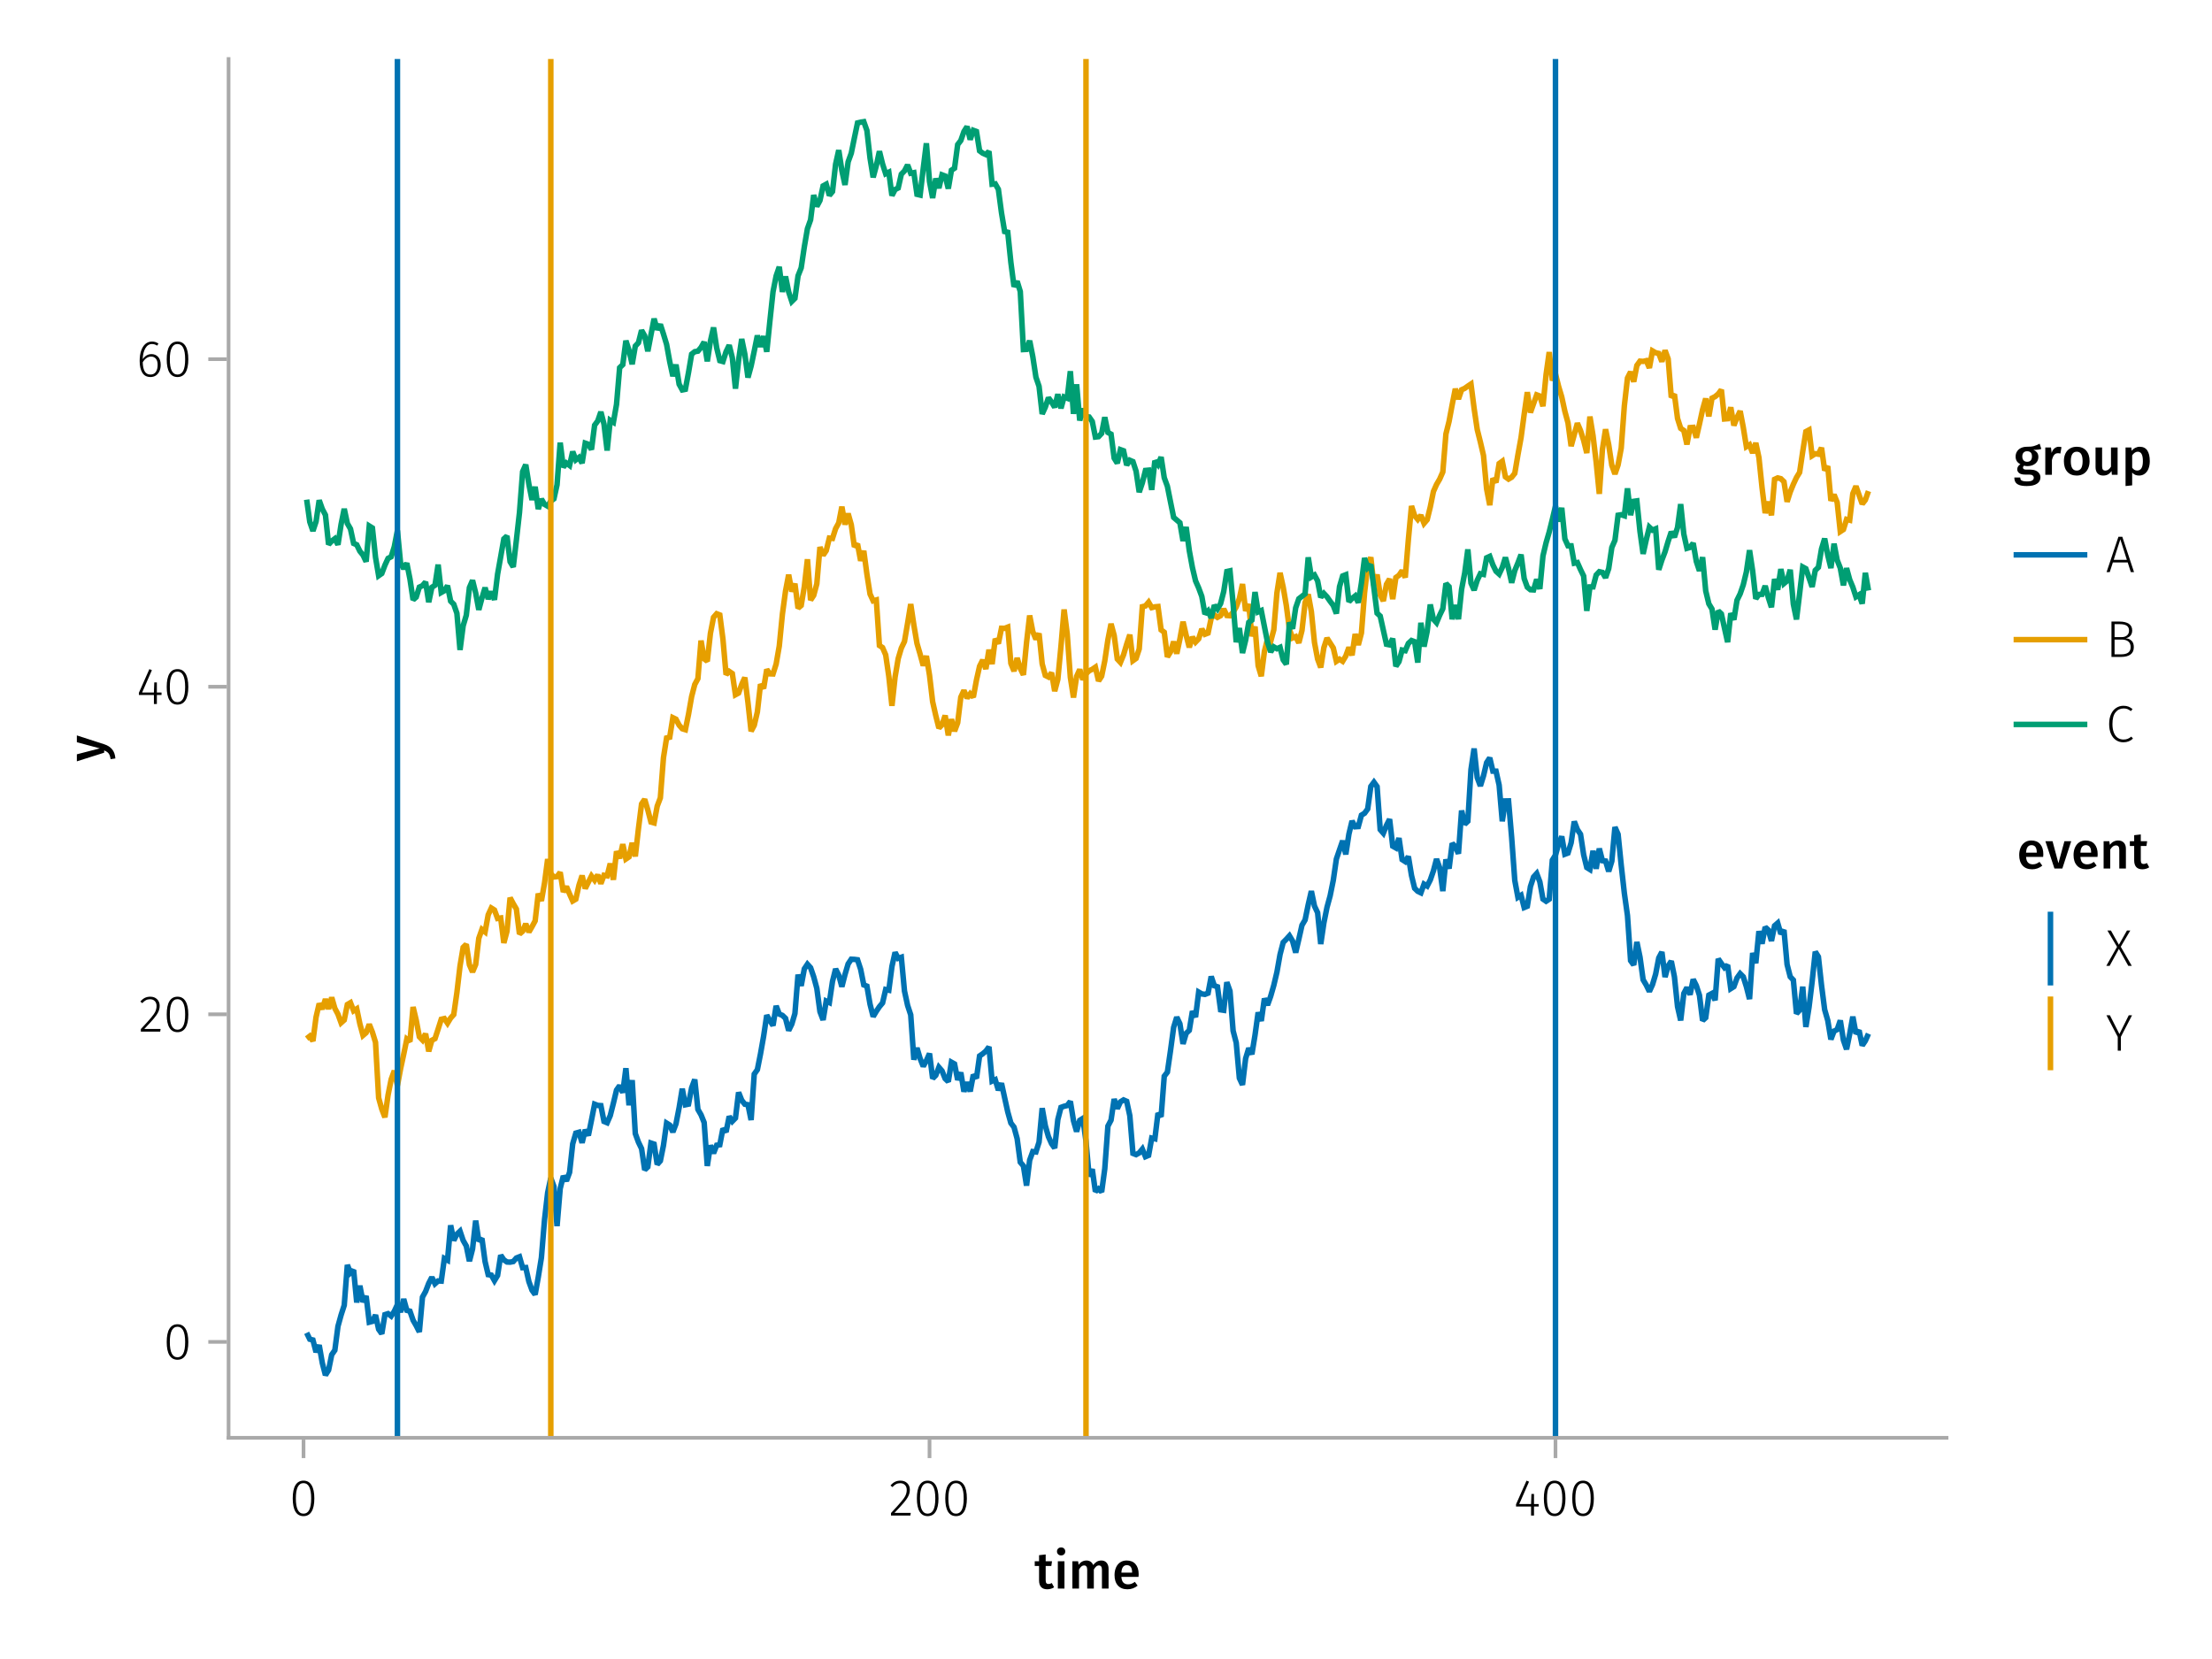 <?xml version="1.0" encoding="UTF-8"?>
<svg xmlns="http://www.w3.org/2000/svg" xmlns:xlink="http://www.w3.org/1999/xlink" width="600" height="450" viewBox="0 0 600 450">
<defs>
<g>
<g id="glyph-0-0-c97c5404">
<path d="M 5.312 -0.344 C 5.051 -0.156 4.758 -0.02 4.438 0.062 C 4.125 0.156 3.797 0.203 3.453 0.203 C 2.723 0.203 2.172 0 1.797 -0.406 C 1.422 -0.812 1.234 -1.414 1.234 -2.219 L 1.234 -6.125 L 0.062 -6.125 L 0.062 -7.406 L 1.234 -7.406 L 1.234 -9.047 L 3.031 -9.25 L 3.031 -7.406 L 4.75 -7.406 L 4.562 -6.125 L 3.031 -6.125 L 3.031 -2.25 C 3.031 -1.883 3.094 -1.625 3.219 -1.469 C 3.344 -1.312 3.539 -1.234 3.812 -1.234 C 4.082 -1.234 4.375 -1.32 4.688 -1.5 Z M 5.312 -0.344 "/>
</g>
<g id="glyph-0-1-c97c5404">
<path d="M 2.875 -7.406 L 2.875 0 L 1.078 0 L 1.078 -7.406 Z M 1.969 -11.156 C 2.301 -11.156 2.57 -11.051 2.781 -10.844 C 2.988 -10.633 3.094 -10.375 3.094 -10.062 C 3.094 -9.758 2.988 -9.504 2.781 -9.297 C 2.57 -9.086 2.301 -8.984 1.969 -8.984 C 1.633 -8.984 1.363 -9.086 1.156 -9.297 C 0.945 -9.504 0.844 -9.758 0.844 -10.062 C 0.844 -10.375 0.945 -10.633 1.156 -10.844 C 1.363 -11.051 1.633 -11.156 1.969 -11.156 Z M 1.969 -11.156 "/>
</g>
<g id="glyph-1-0-c97c5404">
<path d="M 8.938 -7.609 C 9.531 -7.609 10.004 -7.406 10.359 -7 C 10.711 -6.594 10.891 -6.047 10.891 -5.359 L 10.891 0 L 9.094 0 L 9.094 -5.078 C 9.094 -5.867 8.82 -6.266 8.281 -6.266 C 8 -6.266 7.75 -6.172 7.531 -5.984 C 7.32 -5.805 7.109 -5.531 6.891 -5.156 L 6.891 0 L 5.094 0 L 5.094 -5.078 C 5.094 -5.867 4.82 -6.266 4.281 -6.266 C 3.988 -6.266 3.734 -6.172 3.516 -5.984 C 3.305 -5.805 3.094 -5.531 2.875 -5.156 L 2.875 0 L 1.078 0 L 1.078 -7.406 L 2.625 -7.406 L 2.766 -6.438 C 3.328 -7.219 4.039 -7.609 4.906 -7.609 C 5.344 -7.609 5.719 -7.5 6.031 -7.281 C 6.344 -7.062 6.566 -6.758 6.703 -6.375 C 7.004 -6.77 7.332 -7.07 7.688 -7.281 C 8.051 -7.5 8.469 -7.609 8.938 -7.609 Z M 8.938 -7.609 "/>
</g>
<g id="glyph-2-0-c97c5404">
<path d="M 7.156 -3.875 C 7.156 -3.781 7.141 -3.539 7.109 -3.156 L 2.469 -3.156 C 2.52 -2.438 2.703 -1.922 3.016 -1.609 C 3.336 -1.297 3.758 -1.141 4.281 -1.141 C 4.613 -1.141 4.922 -1.191 5.203 -1.297 C 5.492 -1.41 5.801 -1.582 6.125 -1.812 L 6.875 -0.781 C 6.051 -0.125 5.133 0.203 4.125 0.203 C 3 0.203 2.129 -0.141 1.516 -0.828 C 0.91 -1.516 0.609 -2.457 0.609 -3.656 C 0.609 -4.406 0.738 -5.082 1 -5.688 C 1.258 -6.289 1.633 -6.758 2.125 -7.094 C 2.625 -7.438 3.211 -7.609 3.891 -7.609 C 4.93 -7.609 5.734 -7.281 6.297 -6.625 C 6.867 -5.969 7.156 -5.051 7.156 -3.875 Z M 5.375 -4.391 C 5.375 -5.691 4.895 -6.344 3.938 -6.344 C 3.5 -6.344 3.156 -6.18 2.906 -5.859 C 2.656 -5.535 2.508 -5.02 2.469 -4.312 L 5.375 -4.312 Z M 5.375 -4.391 "/>
</g>
<g id="glyph-3-0-c97c5404">
<path d="M 3.844 -9.469 C 4.812 -9.469 5.539 -9.055 6.031 -8.234 C 6.531 -7.422 6.781 -6.223 6.781 -4.641 C 6.781 -3.078 6.531 -1.883 6.031 -1.062 C 5.531 -0.25 4.801 0.156 3.844 0.156 C 2.883 0.156 2.156 -0.25 1.656 -1.062 C 1.164 -1.883 0.922 -3.082 0.922 -4.656 C 0.922 -6.238 1.164 -7.438 1.656 -8.25 C 2.156 -9.062 2.883 -9.469 3.844 -9.469 Z M 3.844 -8.797 C 2.457 -8.797 1.766 -7.414 1.766 -4.656 C 1.766 -1.895 2.457 -0.516 3.844 -0.516 C 4.531 -0.516 5.047 -0.848 5.391 -1.516 C 5.742 -2.191 5.922 -3.234 5.922 -4.641 C 5.922 -6.055 5.742 -7.102 5.391 -7.781 C 5.047 -8.457 4.531 -8.797 3.844 -8.797 Z M 3.844 -8.797 "/>
</g>
<g id="glyph-3-1-c97c5404">
<path d="M 6.766 -3.125 L 6.766 -2.453 L 5.5 -2.453 L 5.5 0 L 4.703 0 L 4.703 -2.453 L 0.625 -2.453 L 0.625 -3.047 L 3.469 -9.469 L 4.156 -9.188 L 1.5 -3.125 L 4.703 -3.125 L 4.797 -5.859 L 5.5 -5.859 L 5.5 -3.125 Z M 6.766 -3.125 "/>
</g>
<g id="glyph-3-2-c97c5404">
<path d="M 7.125 -9.594 L 4.094 -3.75 L 4.094 0 L 3.25 0 L 3.25 -3.734 L 0.188 -9.594 L 1.125 -9.594 L 3.703 -4.5 L 6.234 -9.594 Z M 7.125 -9.594 "/>
</g>
<g id="glyph-4-0-c97c5404">
<path d="M 3.156 -9.469 C 3.938 -9.469 4.555 -9.238 5.016 -8.781 C 5.484 -8.32 5.719 -7.734 5.719 -7.016 C 5.719 -6.41 5.586 -5.844 5.328 -5.312 C 5.078 -4.781 4.68 -4.195 4.141 -3.562 C 3.609 -2.926 2.742 -1.977 1.547 -0.719 L 5.969 -0.719 L 5.859 0 L 0.609 0 L 0.609 -0.688 C 1.879 -2.051 2.789 -3.062 3.344 -3.719 C 3.906 -4.375 4.301 -4.941 4.531 -5.422 C 4.758 -5.898 4.875 -6.414 4.875 -6.969 C 4.875 -7.52 4.711 -7.957 4.391 -8.281 C 4.066 -8.613 3.641 -8.781 3.109 -8.781 C 2.68 -8.781 2.301 -8.691 1.969 -8.516 C 1.633 -8.336 1.316 -8.07 1.016 -7.719 L 0.469 -8.141 C 0.832 -8.586 1.234 -8.922 1.672 -9.141 C 2.109 -9.359 2.602 -9.469 3.156 -9.469 Z M 3.156 -9.469 "/>
</g>
<g id="glyph-4-1-c97c5404">
<path d="M 3.844 -9.469 C 4.812 -9.469 5.539 -9.055 6.031 -8.234 C 6.531 -7.422 6.781 -6.223 6.781 -4.641 C 6.781 -3.078 6.531 -1.883 6.031 -1.062 C 5.531 -0.25 4.801 0.156 3.844 0.156 C 2.883 0.156 2.156 -0.25 1.656 -1.062 C 1.164 -1.883 0.922 -3.082 0.922 -4.656 C 0.922 -6.238 1.164 -7.438 1.656 -8.25 C 2.156 -9.062 2.883 -9.469 3.844 -9.469 Z M 3.844 -8.797 C 2.457 -8.797 1.766 -7.414 1.766 -4.656 C 1.766 -1.895 2.457 -0.516 3.844 -0.516 C 4.531 -0.516 5.047 -0.848 5.391 -1.516 C 5.742 -2.191 5.922 -3.234 5.922 -4.641 C 5.922 -6.055 5.742 -7.102 5.391 -7.781 C 5.047 -8.457 4.531 -8.797 3.844 -8.797 Z M 3.844 -8.797 "/>
</g>
<g id="glyph-5-0-c97c5404">
<path d="M 0.031 -4.656 C 0.945 -4.363 1.656 -3.91 2.156 -3.297 C 2.664 -2.691 2.961 -1.863 3.047 -0.812 L 1.75 -0.625 C 1.676 -1.113 1.57 -1.504 1.438 -1.797 C 1.301 -2.086 1.117 -2.32 0.891 -2.5 C 0.672 -2.676 0.375 -2.844 0 -3 L 0 -2.375 L -7.406 -0.031 L -7.406 -1.938 L -1.188 -3.547 L -7.406 -5.219 L -7.406 -7.062 Z M 0.031 -4.656 "/>
</g>
<g id="glyph-6-0-c97c5404">
<path d="M 3.844 -9.469 C 4.812 -9.469 5.539 -9.055 6.031 -8.234 C 6.531 -7.422 6.781 -6.223 6.781 -4.641 C 6.781 -3.078 6.531 -1.883 6.031 -1.062 C 5.531 -0.25 4.801 0.156 3.844 0.156 C 2.883 0.156 2.156 -0.25 1.656 -1.062 C 1.164 -1.883 0.922 -3.082 0.922 -4.656 C 0.922 -6.238 1.164 -7.438 1.656 -8.25 C 2.156 -9.062 2.883 -9.469 3.844 -9.469 Z M 3.844 -8.797 C 2.457 -8.797 1.766 -7.414 1.766 -4.656 C 1.766 -1.895 2.457 -0.516 3.844 -0.516 C 4.531 -0.516 5.047 -0.848 5.391 -1.516 C 5.742 -2.191 5.922 -3.234 5.922 -4.641 C 5.922 -6.055 5.742 -7.102 5.391 -7.781 C 5.047 -8.457 4.531 -8.797 3.844 -8.797 Z M 3.844 -8.797 "/>
</g>
<g id="glyph-7-0-c97c5404">
<path d="M 3.156 -9.469 C 3.938 -9.469 4.555 -9.238 5.016 -8.781 C 5.484 -8.32 5.719 -7.734 5.719 -7.016 C 5.719 -6.41 5.586 -5.844 5.328 -5.312 C 5.078 -4.781 4.68 -4.195 4.141 -3.562 C 3.609 -2.926 2.742 -1.977 1.547 -0.719 L 5.969 -0.719 L 5.859 0 L 0.609 0 L 0.609 -0.688 C 1.879 -2.051 2.789 -3.062 3.344 -3.719 C 3.906 -4.375 4.301 -4.941 4.531 -5.422 C 4.758 -5.898 4.875 -6.414 4.875 -6.969 C 4.875 -7.52 4.711 -7.957 4.391 -8.281 C 4.066 -8.613 3.641 -8.781 3.109 -8.781 C 2.68 -8.781 2.301 -8.691 1.969 -8.516 C 1.633 -8.336 1.316 -8.07 1.016 -7.719 L 0.469 -8.141 C 0.832 -8.586 1.234 -8.922 1.672 -9.141 C 2.109 -9.359 2.602 -9.469 3.156 -9.469 Z M 3.156 -9.469 "/>
</g>
<g id="glyph-8-0-c97c5404">
<path d="M 6.766 -3.125 L 6.766 -2.453 L 5.5 -2.453 L 5.5 0 L 4.703 0 L 4.703 -2.453 L 0.625 -2.453 L 0.625 -3.047 L 3.469 -9.469 L 4.156 -9.188 L 1.5 -3.125 L 4.703 -3.125 L 4.797 -5.859 L 5.5 -5.859 L 5.5 -3.125 Z M 6.766 -3.125 "/>
</g>
<g id="glyph-9-0-c97c5404">
<path d="M 4.141 -6.062 C 4.859 -6.062 5.453 -5.812 5.922 -5.312 C 6.391 -4.812 6.625 -4.086 6.625 -3.141 C 6.625 -2.473 6.504 -1.891 6.266 -1.391 C 6.023 -0.891 5.695 -0.504 5.281 -0.234 C 4.863 0.023 4.395 0.156 3.875 0.156 C 2.852 0.156 2.102 -0.238 1.625 -1.031 C 1.156 -1.82 0.922 -2.879 0.922 -4.203 C 0.922 -5.273 1.055 -6.207 1.328 -7 C 1.598 -7.789 1.984 -8.398 2.484 -8.828 C 2.992 -9.254 3.594 -9.469 4.281 -9.469 C 4.906 -9.469 5.484 -9.285 6.016 -8.922 L 5.672 -8.359 C 5.223 -8.648 4.754 -8.797 4.266 -8.797 C 3.516 -8.797 2.914 -8.414 2.469 -7.656 C 2.02 -6.906 1.781 -5.914 1.75 -4.688 C 2.375 -5.602 3.172 -6.062 4.141 -6.062 Z M 3.875 -0.516 C 4.488 -0.516 4.961 -0.75 5.297 -1.219 C 5.629 -1.695 5.797 -2.328 5.797 -3.109 C 5.797 -3.879 5.633 -4.453 5.312 -4.828 C 4.988 -5.203 4.562 -5.391 4.031 -5.391 C 3.562 -5.391 3.133 -5.25 2.75 -4.969 C 2.363 -4.695 2.031 -4.32 1.75 -3.844 C 1.781 -2.758 1.961 -1.93 2.297 -1.359 C 2.629 -0.797 3.156 -0.516 3.875 -0.516 Z M 3.875 -0.516 "/>
</g>
<g id="glyph-9-1-c97c5404">
<path d="M 3.844 -9.469 C 4.812 -9.469 5.539 -9.055 6.031 -8.234 C 6.531 -7.422 6.781 -6.223 6.781 -4.641 C 6.781 -3.078 6.531 -1.883 6.031 -1.062 C 5.531 -0.25 4.801 0.156 3.844 0.156 C 2.883 0.156 2.156 -0.25 1.656 -1.062 C 1.164 -1.883 0.922 -3.082 0.922 -4.656 C 0.922 -6.238 1.164 -7.438 1.656 -8.25 C 2.156 -9.062 2.883 -9.469 3.844 -9.469 Z M 3.844 -8.797 C 2.457 -8.797 1.766 -7.414 1.766 -4.656 C 1.766 -1.895 2.457 -0.516 3.844 -0.516 C 4.531 -0.516 5.047 -0.848 5.391 -1.516 C 5.742 -2.191 5.922 -3.234 5.922 -4.641 C 5.922 -6.055 5.742 -7.102 5.391 -7.781 C 5.047 -8.457 4.531 -8.797 3.844 -8.797 Z M 3.844 -8.797 "/>
</g>
<g id="glyph-10-0-c97c5404">
<path d="M 7.516 -7.016 C 7.035 -6.848 6.32 -6.766 5.375 -6.766 C 5.832 -6.555 6.172 -6.301 6.391 -6 C 6.609 -5.695 6.719 -5.316 6.719 -4.859 C 6.719 -4.367 6.598 -3.938 6.359 -3.562 C 6.117 -3.195 5.77 -2.906 5.312 -2.688 C 4.863 -2.469 4.336 -2.359 3.734 -2.359 C 3.398 -2.359 3.109 -2.398 2.859 -2.484 C 2.648 -2.336 2.547 -2.156 2.547 -1.938 C 2.547 -1.582 2.844 -1.406 3.438 -1.406 L 4.578 -1.406 C 5.117 -1.406 5.594 -1.316 6 -1.141 C 6.406 -0.961 6.719 -0.711 6.938 -0.391 C 7.164 -0.078 7.281 0.281 7.281 0.688 C 7.281 1.438 6.961 2.016 6.328 2.422 C 5.691 2.836 4.773 3.047 3.578 3.047 C 2.723 3.047 2.051 2.957 1.562 2.781 C 1.07 2.602 0.723 2.348 0.516 2.016 C 0.305 1.68 0.203 1.254 0.203 0.734 L 1.812 0.734 C 1.812 0.992 1.859 1.195 1.953 1.344 C 2.055 1.488 2.238 1.598 2.5 1.672 C 2.758 1.754 3.129 1.797 3.609 1.797 C 4.297 1.797 4.773 1.707 5.047 1.531 C 5.328 1.363 5.469 1.125 5.469 0.812 C 5.469 0.531 5.359 0.312 5.141 0.156 C 4.93 0.008 4.625 -0.062 4.219 -0.062 L 3.094 -0.062 C 2.395 -0.062 1.867 -0.195 1.516 -0.469 C 1.16 -0.738 0.984 -1.082 0.984 -1.5 C 0.984 -1.758 1.055 -2.008 1.203 -2.25 C 1.359 -2.5 1.57 -2.707 1.844 -2.875 C 1.395 -3.102 1.066 -3.383 0.859 -3.719 C 0.648 -4.062 0.547 -4.473 0.547 -4.953 C 0.547 -5.484 0.676 -5.945 0.938 -6.344 C 1.195 -6.75 1.555 -7.062 2.016 -7.281 C 2.484 -7.5 3.016 -7.609 3.609 -7.609 C 4.391 -7.598 5.02 -7.66 5.5 -7.797 C 5.988 -7.93 6.508 -8.145 7.062 -8.438 Z M 3.641 -6.391 C 3.234 -6.391 2.914 -6.258 2.688 -6 C 2.469 -5.75 2.359 -5.41 2.359 -4.984 C 2.359 -4.535 2.473 -4.18 2.703 -3.922 C 2.93 -3.66 3.254 -3.531 3.672 -3.531 C 4.098 -3.531 4.422 -3.656 4.641 -3.906 C 4.867 -4.164 4.984 -4.531 4.984 -5 C 4.984 -5.926 4.535 -6.391 3.641 -6.391 Z M 3.641 -6.391 "/>
</g>
<g id="glyph-10-1-c97c5404">
<path d="M 7 0 L 5.453 0 L 5.344 -1.031 C 5.07 -0.613 4.754 -0.301 4.391 -0.094 C 4.023 0.102 3.586 0.203 3.078 0.203 C 2.422 0.203 1.91 0 1.547 -0.406 C 1.191 -0.812 1.016 -1.375 1.016 -2.094 L 1.016 -7.406 L 2.797 -7.406 L 2.797 -2.312 C 2.797 -1.895 2.867 -1.594 3.016 -1.406 C 3.16 -1.227 3.391 -1.141 3.703 -1.141 C 4.273 -1.141 4.773 -1.492 5.203 -2.203 L 5.203 -7.406 L 7 -7.406 Z M 7 0 "/>
</g>
<g id="glyph-11-0-c97c5404">
<path d="M 4.734 -7.609 C 5.004 -7.609 5.25 -7.57 5.469 -7.5 L 5.172 -5.766 C 4.941 -5.828 4.723 -5.859 4.516 -5.859 C 4.066 -5.859 3.719 -5.695 3.469 -5.375 C 3.219 -5.062 3.02 -4.586 2.875 -3.953 L 2.875 0 L 1.078 0 L 1.078 -7.406 L 2.625 -7.406 L 2.797 -5.953 C 2.973 -6.484 3.227 -6.891 3.562 -7.172 C 3.906 -7.461 4.297 -7.609 4.734 -7.609 Z M 4.734 -7.609 "/>
</g>
<g id="glyph-11-1-c97c5404">
<path d="M 4.906 -7.609 C 5.844 -7.609 6.535 -7.27 6.984 -6.594 C 7.43 -5.914 7.656 -4.957 7.656 -3.719 C 7.656 -2.957 7.539 -2.281 7.312 -1.688 C 7.082 -1.094 6.742 -0.629 6.297 -0.297 C 5.859 0.035 5.336 0.203 4.734 0.203 C 3.953 0.203 3.332 -0.066 2.875 -0.609 L 2.875 2.859 L 1.078 3.047 L 1.078 -7.406 L 2.641 -7.406 L 2.75 -6.5 C 3.031 -6.875 3.359 -7.148 3.734 -7.328 C 4.109 -7.516 4.5 -7.609 4.906 -7.609 Z M 4.234 -1.156 C 5.266 -1.156 5.781 -2.004 5.781 -3.703 C 5.781 -4.609 5.66 -5.258 5.422 -5.656 C 5.191 -6.062 4.844 -6.266 4.375 -6.266 C 4.082 -6.266 3.805 -6.172 3.547 -5.984 C 3.285 -5.805 3.062 -5.566 2.875 -5.266 L 2.875 -1.938 C 3.219 -1.414 3.672 -1.156 4.234 -1.156 Z M 4.234 -1.156 "/>
</g>
<g id="glyph-12-0-c97c5404">
<path d="M 4.109 -7.609 C 5.191 -7.609 6.039 -7.258 6.656 -6.562 C 7.27 -5.875 7.578 -4.922 7.578 -3.703 C 7.578 -2.93 7.438 -2.25 7.156 -1.656 C 6.875 -1.062 6.473 -0.602 5.953 -0.281 C 5.43 0.039 4.812 0.203 4.094 0.203 C 3 0.203 2.145 -0.141 1.531 -0.828 C 0.914 -1.523 0.609 -2.484 0.609 -3.703 C 0.609 -4.484 0.742 -5.164 1.016 -5.75 C 1.297 -6.344 1.703 -6.801 2.234 -7.125 C 2.766 -7.445 3.391 -7.609 4.109 -7.609 Z M 4.109 -6.266 C 3.023 -6.266 2.484 -5.41 2.484 -3.703 C 2.484 -2.828 2.617 -2.18 2.891 -1.766 C 3.16 -1.348 3.562 -1.141 4.094 -1.141 C 4.625 -1.141 5.02 -1.348 5.281 -1.766 C 5.551 -2.191 5.688 -2.836 5.688 -3.703 C 5.688 -4.578 5.551 -5.223 5.281 -5.641 C 5.02 -6.055 4.629 -6.266 4.109 -6.266 Z M 4.109 -6.266 "/>
</g>
<g id="glyph-13-0-c97c5404">
<path d="M 6.797 0 L 5.953 -2.625 L 1.922 -2.625 L 1.078 0 L 0.219 0 L 3.438 -9.594 L 4.484 -9.594 L 7.672 0 Z M 2.156 -3.328 L 5.719 -3.328 L 3.953 -8.906 Z M 2.156 -3.328 "/>
</g>
<g id="glyph-13-1-c97c5404">
<path d="M 5.406 -5.078 C 6.062 -5.004 6.594 -4.773 7 -4.391 C 7.406 -4.004 7.609 -3.426 7.609 -2.656 C 7.609 -1.758 7.305 -1.094 6.703 -0.656 C 6.098 -0.219 5.254 0 4.172 0 L 1.547 0 L 1.547 -9.594 L 3.703 -9.594 C 4.805 -9.594 5.66 -9.391 6.266 -8.984 C 6.867 -8.586 7.172 -7.992 7.172 -7.203 C 7.172 -6.609 7.008 -6.129 6.688 -5.766 C 6.363 -5.398 5.938 -5.172 5.406 -5.078 Z M 2.391 -8.891 L 2.391 -5.375 L 4.328 -5.375 C 4.922 -5.375 5.398 -5.531 5.766 -5.844 C 6.129 -6.156 6.312 -6.586 6.312 -7.141 C 6.312 -7.766 6.098 -8.211 5.672 -8.484 C 5.254 -8.754 4.625 -8.891 3.781 -8.891 Z M 4.172 -0.703 C 5.891 -0.703 6.75 -1.352 6.75 -2.656 C 6.75 -3.352 6.535 -3.867 6.109 -4.203 C 5.68 -4.535 5.117 -4.703 4.422 -4.703 L 2.391 -4.703 L 2.391 -0.703 Z M 4.172 -0.703 "/>
</g>
<g id="glyph-13-2-c97c5404">
<path d="M 4.797 -9.75 C 5.328 -9.75 5.773 -9.676 6.141 -9.531 C 6.516 -9.383 6.891 -9.16 7.266 -8.859 L 6.812 -8.297 C 6.488 -8.555 6.176 -8.742 5.875 -8.859 C 5.582 -8.973 5.242 -9.031 4.859 -9.031 C 3.953 -9.031 3.219 -8.68 2.656 -7.984 C 2.094 -7.297 1.812 -6.234 1.812 -4.797 C 1.812 -3.867 1.941 -3.086 2.203 -2.453 C 2.461 -1.816 2.816 -1.348 3.266 -1.047 C 3.723 -0.742 4.238 -0.594 4.812 -0.594 C 5.27 -0.594 5.656 -0.66 5.969 -0.797 C 6.289 -0.93 6.613 -1.129 6.938 -1.391 L 7.375 -0.844 C 6.676 -0.176 5.812 0.156 4.781 0.156 C 4.039 0.156 3.379 -0.035 2.797 -0.422 C 2.211 -0.805 1.754 -1.367 1.422 -2.109 C 1.086 -2.848 0.922 -3.742 0.922 -4.797 C 0.922 -5.859 1.094 -6.758 1.438 -7.5 C 1.781 -8.238 2.242 -8.797 2.828 -9.172 C 3.41 -9.555 4.066 -9.75 4.797 -9.75 Z M 4.797 -9.75 "/>
</g>
<g id="glyph-13-3-c97c5404">
<path d="M 4.062 -5.188 L 7.062 0 L 6.109 0 L 3.562 -4.609 L 1.047 0 L 0.141 0 L 3.062 -5.156 L 0.438 -9.594 L 1.391 -9.594 L 3.562 -5.719 L 5.75 -9.594 L 6.656 -9.594 Z M 4.062 -5.188 "/>
</g>
<g id="glyph-14-0-c97c5404">
<path d="M 7.156 -3.875 C 7.156 -3.781 7.141 -3.539 7.109 -3.156 L 2.469 -3.156 C 2.52 -2.438 2.703 -1.922 3.016 -1.609 C 3.336 -1.297 3.758 -1.141 4.281 -1.141 C 4.613 -1.141 4.922 -1.191 5.203 -1.297 C 5.492 -1.41 5.801 -1.582 6.125 -1.812 L 6.875 -0.781 C 6.051 -0.125 5.133 0.203 4.125 0.203 C 3 0.203 2.129 -0.141 1.516 -0.828 C 0.91 -1.516 0.609 -2.457 0.609 -3.656 C 0.609 -4.406 0.738 -5.082 1 -5.688 C 1.258 -6.289 1.633 -6.758 2.125 -7.094 C 2.625 -7.438 3.211 -7.609 3.891 -7.609 C 4.93 -7.609 5.734 -7.281 6.297 -6.625 C 6.867 -5.969 7.156 -5.051 7.156 -3.875 Z M 5.375 -4.391 C 5.375 -5.691 4.895 -6.344 3.938 -6.344 C 3.5 -6.344 3.156 -6.18 2.906 -5.859 C 2.656 -5.535 2.508 -5.02 2.469 -4.312 L 5.375 -4.312 Z M 5.375 -4.391 "/>
</g>
<g id="glyph-14-1-c97c5404">
<path d="M 7.031 -7.406 L 4.625 0 L 2.484 0 L 0.031 -7.406 L 1.969 -7.406 L 3.562 -1.438 L 5.188 -7.406 Z M 7.031 -7.406 "/>
</g>
<g id="glyph-14-2-c97c5404">
<path d="M 5.312 -0.344 C 5.051 -0.156 4.758 -0.02 4.438 0.062 C 4.125 0.156 3.797 0.203 3.453 0.203 C 2.723 0.203 2.172 0 1.797 -0.406 C 1.422 -0.812 1.234 -1.414 1.234 -2.219 L 1.234 -6.125 L 0.062 -6.125 L 0.062 -7.406 L 1.234 -7.406 L 1.234 -9.047 L 3.031 -9.25 L 3.031 -7.406 L 4.75 -7.406 L 4.562 -6.125 L 3.031 -6.125 L 3.031 -2.25 C 3.031 -1.883 3.094 -1.625 3.219 -1.469 C 3.344 -1.312 3.539 -1.234 3.812 -1.234 C 4.082 -1.234 4.375 -1.32 4.688 -1.5 Z M 5.312 -0.344 "/>
</g>
<g id="glyph-15-0-c97c5404">
<path d="M 5.031 -7.609 C 5.688 -7.609 6.195 -7.41 6.562 -7.016 C 6.938 -6.617 7.125 -6.066 7.125 -5.359 L 7.125 0 L 5.328 0 L 5.328 -5.078 C 5.328 -5.516 5.25 -5.82 5.094 -6 C 4.945 -6.176 4.723 -6.266 4.422 -6.266 C 4.117 -6.266 3.844 -6.172 3.594 -5.984 C 3.344 -5.797 3.102 -5.52 2.875 -5.156 L 2.875 0 L 1.078 0 L 1.078 -7.406 L 2.625 -7.406 L 2.766 -6.438 C 3.379 -7.219 4.133 -7.609 5.031 -7.609 Z M 5.031 -7.609 "/>
</g>
</g>
<clipPath id="clip-0-c97c5404">
<path clip-rule="nonzero" d="M 107 16 L 109 16 L 109 390 L 107 390 Z M 107 16 "/>
</clipPath>
<clipPath id="clip-1-c97c5404">
<path clip-rule="nonzero" d="M 421 16 L 423 16 L 423 390 L 421 390 Z M 421 16 "/>
</clipPath>
<clipPath id="clip-2-c97c5404">
<path clip-rule="nonzero" d="M 148 16 L 151 16 L 151 390 L 148 390 Z M 148 16 "/>
</clipPath>
<clipPath id="clip-3-c97c5404">
<path clip-rule="nonzero" d="M 293 16 L 296 16 L 296 390 L 293 390 Z M 293 16 "/>
</clipPath>
</defs>
<rect x="-60" y="-45" width="720" height="540" fill="rgb(100%, 100%, 100%)" fill-opacity="1"/>
<path fill-rule="nonzero" fill="rgb(100%, 100%, 100%)" fill-opacity="1" d="M 62 390 L 528 390 L 528 16 L 62 16 Z M 62 390 "/>
<g fill="rgb(0%, 0%, 0%)" fill-opacity="1">
<use xlink:href="#glyph-0-0-c97c5404" x="280.608" y="430.89"/>
</g>
<g fill="rgb(0%, 0%, 0%)" fill-opacity="1">
<use xlink:href="#glyph-0-1-c97c5404" x="285.858" y="430.89"/>
</g>
<g fill="rgb(0%, 0%, 0%)" fill-opacity="1">
<use xlink:href="#glyph-1-0-c97c5404" x="289.806" y="430.89"/>
</g>
<g fill="rgb(0%, 0%, 0%)" fill-opacity="1">
<use xlink:href="#glyph-2-0-c97c5404" x="301.706" y="430.89"/>
</g>
<g fill="rgb(0%, 0%, 0%)" fill-opacity="1">
<use xlink:href="#glyph-3-0-c97c5404" x="78.483" y="411.09"/>
</g>
<g fill="rgb(0%, 0%, 0%)" fill-opacity="1">
<use xlink:href="#glyph-4-0-c97c5404" x="241.074" y="411.09"/>
</g>
<g fill="rgb(0%, 0%, 0%)" fill-opacity="1">
<use xlink:href="#glyph-4-1-c97c5404" x="247.78" y="411.09"/>
</g>
<g fill="rgb(0%, 0%, 0%)" fill-opacity="1">
<use xlink:href="#glyph-3-0-c97c5404" x="255.48" y="411.09"/>
</g>
<g fill="rgb(0%, 0%, 0%)" fill-opacity="1">
<use xlink:href="#glyph-3-1-c97c5404" x="410.595" y="411.09"/>
</g>
<g fill="rgb(0%, 0%, 0%)" fill-opacity="1">
<use xlink:href="#glyph-3-0-c97c5404" x="417.847" y="411.09"/>
</g>
<g fill="rgb(0%, 0%, 0%)" fill-opacity="1">
<use xlink:href="#glyph-3-0-c97c5404" x="425.547" y="411.09"/>
</g>
<g fill="rgb(0%, 0%, 0%)" fill-opacity="1">
<use xlink:href="#glyph-5-0-c97c5404" x="28.254" y="206.542"/>
</g>
<g fill="rgb(0%, 0%, 0%)" fill-opacity="1">
<use xlink:href="#glyph-6-0-c97c5404" x="44.3" y="368.673"/>
</g>
<g fill="rgb(0%, 0%, 0%)" fill-opacity="1">
<use xlink:href="#glyph-7-0-c97c5404" x="37.594" y="279.82"/>
</g>
<g fill="rgb(0%, 0%, 0%)" fill-opacity="1">
<use xlink:href="#glyph-6-0-c97c5404" x="44.3" y="279.82"/>
</g>
<g fill="rgb(0%, 0%, 0%)" fill-opacity="1">
<use xlink:href="#glyph-8-0-c97c5404" x="37.048" y="190.966"/>
</g>
<g fill="rgb(0%, 0%, 0%)" fill-opacity="1">
<use xlink:href="#glyph-6-0-c97c5404" x="44.3" y="190.966"/>
</g>
<g fill="rgb(0%, 0%, 0%)" fill-opacity="1">
<use xlink:href="#glyph-9-0-c97c5404" x="36.964" y="102.113"/>
</g>
<g fill="rgb(0%, 0%, 0%)" fill-opacity="1">
<use xlink:href="#glyph-9-1-c97c5404" x="44.3" y="102.113"/>
</g>
<path fill="none" stroke-width="1.5" stroke-linecap="butt" stroke-linejoin="miter" stroke="rgb(0%, 44.706%, 69.804%)" stroke-opacity="1" stroke-miterlimit="2" d="M 83.184 361.531 L 84.031 363.262 L 84.879 363.469 L 85.73 366.758 L 86.578 364.867 L 87.426 369.707 L 88.277 373 L 89.125 371.645 L 89.973 367.469 L 90.824 366.246 L 91.672 359.758 L 92.52 356.688 L 93.371 354.051 L 94.219 343.117 L 95.066 345.273 L 95.918 344.504 L 96.766 353.293 L 97.613 348.754 L 98.465 353.152 L 99.312 351.551 L 100.16 358.641 L 101.012 358.418 L 101.859 356.707 L 102.707 360.562 L 103.559 361.77 L 104.406 356.598 L 105.254 356.328 L 106.105 356.984 L 106.953 355.684 L 107.801 353.855 L 108.652 355.91 L 109.5 352.363 L 110.348 355.426 L 111.199 355.656 L 112.047 358.109 L 112.895 359.578 L 113.746 361.277 L 114.594 351.84 L 115.441 350.316 L 116.293 348.098 L 117.141 346.453 L 117.988 348.215 L 118.84 347.449 L 119.688 347.496 L 120.535 341.359 L 121.387 341.828 L 122.234 332.363 L 123.082 336.473 L 123.934 334.773 L 124.781 333.961 L 125.629 336.469 L 126.48 337.961 L 127.328 342.094 L 128.176 338.789 L 129.027 331.09 L 129.875 336.637 L 130.723 335.934 L 131.574 342.188 L 132.422 345.746 L 133.27 345.875 L 134.121 347.371 L 134.969 345.961 L 135.816 340.484 L 136.668 341.734 L 137.516 342.312 L 138.363 342.355 L 139.215 342.191 L 140.062 341.23 L 140.91 340.898 L 141.762 343.855 L 142.609 343.816 L 143.457 347.617 L 144.309 349.965 L 145.156 351.137 L 146.004 346.402 L 146.855 341.141 L 147.703 330.832 L 148.551 323.531 L 149.402 319.523 L 150.25 321.82 L 151.098 332.578 L 151.949 322.41 L 152.797 318.996 L 153.645 320.309 L 154.496 318 L 155.344 310.266 L 156.191 307.359 L 157.043 307.117 L 157.891 309.977 L 158.738 306.473 L 159.59 307.984 L 160.438 303.832 L 161.289 299.512 L 162.137 299.84 L 162.984 299.895 L 163.836 304.184 L 164.684 304.543 L 165.531 302.598 L 166.383 299.242 L 167.23 295.691 L 168.078 294.484 L 168.93 296.375 L 169.777 289.75 L 170.625 299.805 L 171.477 292.984 L 172.324 307.48 L 173.172 309.801 L 174.023 311.57 L 174.871 317.32 L 175.719 316.516 L 176.57 310.051 L 177.418 310.336 L 178.266 315.84 L 179.117 314.887 L 179.965 310.68 L 180.812 304.645 L 181.664 305.172 L 182.512 307.062 L 183.359 304.84 L 184.211 300.465 L 185.059 295.312 L 185.906 299.672 L 186.758 299.492 L 187.605 295.07 L 188.453 292.809 L 189.305 300.922 L 190.152 302.387 L 191 304.484 L 191.852 316.266 L 192.699 310.688 L 193.547 312.809 L 194.398 310.637 L 195.246 310.52 L 196.094 306.133 L 196.945 307.031 L 197.793 302.828 L 198.641 304.141 L 199.492 303.27 L 200.34 296.305 L 201.188 298.434 L 202.039 299.52 L 202.887 299.648 L 203.734 303.805 L 204.586 291.352 L 205.434 290.141 L 206.281 285.879 L 207.133 281.059 L 207.98 275.379 L 208.828 276.816 L 209.68 278.172 L 210.527 272.848 L 211.375 275.059 L 212.227 275.422 L 213.074 276.227 L 213.922 279.527 L 214.773 277.797 L 215.621 274.914 L 216.469 264.371 L 217.32 267.402 L 218.168 262.812 L 219.016 261.543 L 219.867 262.488 L 220.715 264.953 L 221.562 268.094 L 222.414 274.418 L 223.262 276.66 L 224.109 271.535 L 224.961 271.938 L 225.809 266.23 L 226.656 262.832 L 227.508 264.52 L 228.355 267.629 L 229.203 264.332 L 230.055 261.457 L 230.902 260.191 L 231.75 260.23 L 232.602 260.34 L 233.449 262.918 L 234.297 267.156 L 235.148 267.488 L 235.996 272.391 L 236.844 275.742 L 237.695 274.324 L 238.543 273.059 L 239.391 272.047 L 240.242 268.402 L 241.09 268.59 L 241.938 262.156 L 242.789 258.34 L 243.637 259.945 L 244.484 259.656 L 245.336 268.805 L 246.184 272.703 L 247.031 275.281 L 247.883 287.441 L 248.73 284.254 L 249.578 287.125 L 250.43 289.242 L 251.277 287.695 L 252.129 285.77 L 252.977 292.531 L 253.824 291.684 L 254.676 289.496 L 255.523 290.48 L 256.371 292.578 L 257.223 293.387 L 258.07 288.121 L 258.918 288.598 L 259.77 292.918 L 260.617 290.918 L 261.465 296.098 L 262.316 293.574 L 263.164 296.043 L 264.012 291.543 L 264.863 292.457 L 265.711 286.422 L 266.559 285.836 L 267.41 285.121 L 268.258 283.961 L 269.105 293.25 L 269.957 292.863 L 270.805 295.699 L 271.652 293.836 L 272.504 297.77 L 273.352 301.598 L 274.199 304.625 L 275.051 305.742 L 275.898 308.855 L 276.746 315.246 L 277.598 316.242 L 278.445 321.594 L 279.293 314.695 L 280.145 312.363 L 280.992 312.461 L 281.84 309.789 L 282.691 300.59 L 283.539 305.355 L 284.387 308.312 L 285.238 310.215 L 286.086 311.414 L 286.934 303.668 L 287.785 300.375 L 288.633 300.07 L 289.48 299.875 L 290.332 298.758 L 291.18 303.992 L 292.027 306.926 L 292.879 303.895 L 293.727 303.363 L 294.574 309.555 L 295.426 319.09 L 296.273 317.133 L 297.121 323.184 L 297.973 322.477 L 298.82 323.297 L 299.668 317.023 L 300.52 305.449 L 301.367 303.836 L 302.215 298.113 L 303.066 300.711 L 303.914 298.871 L 304.762 298.355 L 305.613 298.73 L 306.461 302.637 L 307.309 312.855 L 308.16 313.191 L 309.008 312.723 L 309.855 311.688 L 310.707 313.746 L 311.555 313.387 L 312.402 308.703 L 313.254 308.895 L 314.102 301.949 L 314.949 302.895 L 315.801 291.922 L 316.648 290.82 L 317.496 284.984 L 318.348 278.672 L 319.195 275.906 L 320.043 277.695 L 320.895 283.148 L 321.742 280.285 L 322.59 279.48 L 323.441 274.289 L 324.289 275.867 L 325.137 269.102 L 325.988 269.598 L 326.836 269.719 L 327.684 269.391 L 328.535 264.867 L 329.383 267.375 L 330.23 267.66 L 331.082 273.906 L 331.93 274.039 L 332.777 266.434 L 333.629 268.832 L 334.477 279.598 L 335.324 282.848 L 336.176 292.43 L 337.023 294.258 L 337.871 287.125 L 338.723 284.328 L 339.57 285.953 L 340.422 280.762 L 341.27 274.621 L 342.117 276.926 L 342.969 270.852 L 343.816 272.613 L 344.664 270.23 L 345.516 267.262 L 346.363 263.691 L 347.211 258.895 L 348.062 255.629 L 348.91 254.777 L 349.758 253.836 L 350.609 255.262 L 351.457 258.383 L 352.305 254.742 L 353.156 250.961 L 354.004 249.527 L 354.852 245.391 L 355.703 241.715 L 356.551 245.77 L 357.398 247.566 L 358.25 256.066 L 359.098 250.332 L 359.945 246.109 L 360.797 242.984 L 361.645 238.793 L 362.492 232.992 L 363.344 230.504 L 364.191 228.055 L 365.039 231.75 L 365.891 226.23 L 366.738 222.691 L 367.586 224.254 L 368.438 224.199 L 369.285 221.105 L 370.133 220.594 L 370.984 219.422 L 371.832 213.324 L 372.68 212.176 L 373.531 213.367 L 374.379 225.02 L 375.227 225.992 L 376.078 223.879 L 376.926 222.211 L 377.773 229.512 L 378.625 229.992 L 379.473 227.332 L 380.32 233.152 L 381.172 233.703 L 382.02 232.32 L 382.867 237.465 L 383.719 240.945 L 384.566 241.77 L 385.414 242.172 L 386.266 239.82 L 387.113 240.336 L 387.961 238.684 L 388.812 236.223 L 389.66 233.008 L 390.508 235.391 L 391.359 241.711 L 392.207 233.125 L 393.055 235.594 L 393.906 228.77 L 394.754 229.617 L 395.602 231.555 L 396.453 219.859 L 397.301 223.555 L 398.148 222.746 L 399 208.73 L 399.848 203.035 L 400.695 210.914 L 401.547 213.184 L 402.395 210.457 L 403.242 206.871 L 404.094 205.562 L 404.941 209.176 L 405.789 209.176 L 406.641 212.977 L 407.488 222.773 L 408.336 217.254 L 409.188 217.238 L 410.035 227.188 L 410.883 238.816 L 411.734 243.383 L 412.582 242.852 L 413.43 246.16 L 414.281 245.805 L 415.129 240.473 L 415.977 237.883 L 416.828 236.941 L 417.676 239.18 L 418.523 243.867 L 419.375 244.461 L 420.223 243.898 L 421.07 233.309 L 421.922 231.938 L 422.77 228.938 L 423.617 226.891 L 424.469 231.703 L 425.316 231.387 L 426.164 228.605 L 427.016 222.824 L 427.863 225.023 L 428.711 226.289 L 429.562 231.844 L 430.41 235.309 L 431.262 235.844 L 432.109 230.781 L 432.957 235.656 L 433.809 230.168 L 434.656 233.461 L 435.504 233.555 L 436.355 236.355 L 437.203 233.582 L 438.051 224.355 L 438.902 226.289 L 439.75 234.648 L 440.598 242.254 L 441.449 248.344 L 442.297 260.57 L 443.145 261.742 L 443.996 255.512 L 444.844 259.602 L 445.691 265.754 L 446.543 267.188 L 447.391 268.93 L 448.238 267.074 L 449.09 264.223 L 449.938 259.832 L 450.785 258.234 L 451.637 265.016 L 452.484 262.008 L 453.332 260.711 L 454.184 264.941 L 455.031 273.043 L 455.879 276.789 L 456.73 269.492 L 457.578 267.871 L 458.426 269.789 L 459.277 265.652 L 460.125 267.348 L 460.973 269.965 L 461.824 276.816 L 462.672 276.043 L 463.52 269.926 L 464.371 269.469 L 465.219 271.305 L 466.066 260.098 L 466.918 261.336 L 467.766 262.457 L 468.613 261.789 L 469.465 268.16 L 470.312 267.625 L 471.16 265.285 L 472.012 264.094 L 472.859 264.949 L 473.707 267.648 L 474.559 271 L 475.406 258.492 L 476.254 261.262 L 477.105 252.582 L 477.953 255.98 L 478.801 251.484 L 479.652 252.258 L 480.5 255.227 L 481.348 251.117 L 482.199 250.375 L 483.047 253.312 L 483.895 252.281 L 484.746 261.621 L 485.594 264.934 L 486.441 265.832 L 487.293 274.941 L 488.141 274 L 488.988 267.633 L 489.84 278.562 L 490.688 273.23 L 491.535 266.266 L 492.387 258.164 L 493.234 259.516 L 494.082 267.246 L 494.934 273.871 L 495.781 276.809 L 496.629 281.934 L 497.48 279.695 L 498.328 279.27 L 499.176 276.797 L 500.027 282.148 L 500.875 284.617 L 501.723 280.461 L 502.574 275.762 L 503.422 280.363 L 504.27 279.508 L 505.121 283.578 L 505.969 282.32 L 506.816 280.391 "/>
<path fill="none" stroke-width="1.5" stroke-linecap="butt" stroke-linejoin="miter" stroke="rgb(90.196%, 62.353%, 0%)" stroke-opacity="1" stroke-miterlimit="2" d="M 83.184 281.723 L 84.031 281.062 L 84.879 282.375 L 85.73 275.898 L 86.578 272.234 L 87.426 273.699 L 88.277 271.008 L 89.125 273.676 L 89.973 270.559 L 90.824 273.508 L 91.672 275.098 L 92.52 277.434 L 93.371 276.668 L 94.219 272.48 L 95.066 271.977 L 95.918 274.172 L 96.766 273.641 L 97.613 277.707 L 98.465 280.852 L 99.312 280.125 L 100.16 277.848 L 101.012 279.977 L 101.859 282.738 L 102.707 297.797 L 103.559 300.848 L 104.406 303.055 L 105.254 297.07 L 106.105 292.777 L 106.953 290.438 L 107.801 294.477 L 108.652 289.922 L 109.5 285.992 L 110.348 281.859 L 111.199 282.516 L 112.047 273.148 L 112.895 276.699 L 113.746 281.211 L 114.594 282.102 L 115.441 280.391 L 116.293 285.184 L 117.141 282.172 L 117.988 281.738 L 118.84 279.141 L 119.688 276.48 L 120.535 276.285 L 121.387 277.539 L 122.234 276.141 L 123.082 275.195 L 123.934 269.23 L 124.781 262.016 L 125.629 256.973 L 126.48 256.156 L 127.328 261.699 L 128.176 263.645 L 129.027 261.617 L 129.875 254.512 L 130.723 252.109 L 131.574 252.781 L 132.422 248.148 L 133.27 246.309 L 134.121 246.84 L 134.969 249.133 L 135.816 249.004 L 136.668 255.766 L 137.516 252.605 L 138.363 243.512 L 139.215 245.113 L 140.062 246.566 L 140.91 253.348 L 141.762 252.605 L 142.609 250.582 L 143.457 252.812 L 144.309 251.359 L 145.156 249.785 L 146.004 242.398 L 146.855 244.352 L 147.703 239.52 L 148.551 233.035 L 149.402 237.031 L 150.25 237.875 L 151.098 237.781 L 151.949 236.625 L 152.797 241.93 L 153.645 240.477 L 154.496 242.496 L 155.344 244.391 L 156.191 243.895 L 157.043 240.121 L 157.891 237.5 L 158.738 241.004 L 159.59 239.293 L 160.438 237.617 L 161.289 238.746 L 162.137 237.312 L 162.984 239.672 L 163.836 237.41 L 164.684 237.562 L 165.531 234.234 L 166.383 238.633 L 167.23 230.926 L 168.078 232.816 L 168.93 228.988 L 169.777 232.996 L 170.625 232.426 L 171.477 228.637 L 172.324 232.293 L 173.172 224.836 L 174.023 218.062 L 174.871 216.82 L 175.719 219.699 L 176.57 222.977 L 177.418 223.215 L 178.266 218.672 L 179.117 216.418 L 179.965 205.512 L 180.812 200.172 L 181.664 199.969 L 182.512 194.672 L 183.359 195.082 L 184.211 196.695 L 185.059 197.672 L 185.906 197.93 L 186.758 193.754 L 187.605 188.938 L 188.453 185.66 L 189.305 184.074 L 190.152 173.758 L 191 178.699 L 191.852 179.348 L 192.699 171.793 L 193.547 167.453 L 194.398 166.48 L 195.246 166.805 L 196.094 173.348 L 196.945 182.977 L 197.793 182.117 L 198.641 182.699 L 199.492 188.445 L 200.34 187.988 L 201.188 185.641 L 202.039 183.781 L 202.887 190.594 L 203.734 198.336 L 204.586 196.75 L 205.434 193.102 L 206.281 185.617 L 207.133 186.734 L 207.98 181.594 L 208.828 182.777 L 209.68 182.805 L 210.527 180.121 L 211.375 175.242 L 212.227 166.582 L 213.074 160.328 L 213.922 155.883 L 214.773 160.438 L 215.621 158.324 L 216.469 164.961 L 217.32 164.227 L 218.168 159.156 L 219.016 151.699 L 219.867 162.773 L 220.715 161.5 L 221.562 158.344 L 222.414 148.391 L 223.262 150.617 L 224.109 149.363 L 224.961 145.957 L 225.809 146.047 L 226.656 143.391 L 227.508 141.84 L 228.355 137.438 L 229.203 142.277 L 230.055 139.312 L 230.902 142.328 L 231.75 148.305 L 232.602 147.543 L 233.449 152.109 L 234.297 149.418 L 235.148 155.762 L 235.996 161.133 L 236.844 162.973 L 237.695 162.742 L 238.543 175.09 L 239.391 175.656 L 240.242 177.637 L 241.09 183.453 L 241.938 191.457 L 242.789 183.637 L 243.637 178.637 L 244.484 175.785 L 245.336 174.004 L 246.184 169.062 L 247.031 163.863 L 247.883 169.551 L 248.73 174.535 L 249.578 177.43 L 250.43 180.551 L 251.277 177.934 L 252.129 183.156 L 252.977 190.34 L 253.824 194.086 L 254.676 197.477 L 255.523 196.602 L 256.371 194.074 L 257.223 199.469 L 258.07 195.094 L 258.918 198.324 L 259.77 196.039 L 260.617 189.105 L 261.465 187.273 L 262.316 189.344 L 263.164 188.188 L 264.012 189.094 L 264.863 184.469 L 265.711 180.715 L 266.559 179.031 L 267.41 181.457 L 268.258 176.238 L 269.105 180.129 L 269.957 173.285 L 270.805 174.559 L 271.652 170.418 L 272.504 170.438 L 273.352 170.109 L 274.199 179.938 L 275.051 182.039 L 275.898 178.477 L 276.746 181.297 L 277.598 183.051 L 278.445 174.316 L 279.293 166.949 L 280.145 171.328 L 280.992 173.391 L 281.84 171.832 L 282.691 180.082 L 283.539 183.199 L 284.387 183.625 L 285.238 182.484 L 286.086 187.469 L 286.934 184.266 L 287.785 175.324 L 288.633 165.32 L 289.48 172 L 290.332 183.715 L 291.18 189.199 L 292.027 183.488 L 292.879 181.602 L 293.727 184.344 L 294.574 182.758 L 295.426 181.945 L 296.273 181.551 L 297.121 180.973 L 297.973 184.703 L 298.82 183.406 L 299.668 179.273 L 300.52 173.527 L 301.367 169.211 L 302.215 172.355 L 303.066 178.754 L 303.914 179.676 L 304.762 177.621 L 305.613 174.73 L 306.461 172.164 L 307.309 179.203 L 308.16 178.594 L 309.008 176.031 L 309.855 164.57 L 310.707 164.359 L 311.555 163.348 L 312.402 164.816 L 313.254 164.602 L 314.102 164.523 L 314.949 170.859 L 315.801 171.492 L 316.648 178.176 L 317.496 176.824 L 318.348 174.035 L 319.195 177.297 L 320.043 173.355 L 320.895 168.652 L 321.742 172.324 L 322.59 175.582 L 323.441 172.781 L 324.289 174.16 L 325.137 173.281 L 325.988 170.617 L 326.836 172.043 L 327.684 171.719 L 328.535 167.703 L 329.383 166.773 L 330.23 167.457 L 331.082 166.996 L 331.93 165.176 L 332.777 166.953 L 333.629 167.023 L 334.477 166.059 L 335.324 164.629 L 336.176 162.375 L 337.023 158.422 L 337.871 165.707 L 338.723 163.871 L 339.57 172.574 L 340.422 169.965 L 341.27 180.57 L 342.117 183.418 L 342.969 176.688 L 343.816 173.332 L 344.664 173.996 L 345.516 170.824 L 346.363 160.832 L 347.211 155.379 L 348.062 159.258 L 348.91 164.238 L 349.758 170.719 L 350.609 173.043 L 351.457 172.688 L 352.305 174.375 L 353.156 171.008 L 354.004 163.434 L 354.852 161.207 L 355.703 165.895 L 356.551 174.27 L 357.398 178.762 L 358.25 181.043 L 359.098 175.664 L 359.945 173.078 L 360.797 174.426 L 361.645 175.75 L 362.492 179.379 L 363.344 178.801 L 364.191 179.367 L 365.039 177.953 L 365.891 175.613 L 366.738 177.734 L 367.586 171.984 L 368.438 174.938 L 369.285 171.688 L 370.133 160.77 L 370.984 153.453 L 371.832 151.164 L 372.68 158.867 L 373.531 155.852 L 374.379 161.387 L 375.227 163 L 376.078 158.496 L 376.926 157.043 L 377.773 162.512 L 378.625 156.656 L 379.473 156.059 L 380.32 154.789 L 381.172 156.641 L 382.02 146.34 L 382.867 137.254 L 383.719 139.867 L 384.566 140.887 L 385.414 139.766 L 386.266 141.961 L 387.113 140.969 L 387.961 137.516 L 388.812 133.324 L 389.66 131.414 L 390.508 129.965 L 391.359 128.02 L 392.207 117.699 L 393.055 114.309 L 393.906 109.758 L 394.754 105.465 L 395.602 108.242 L 396.453 105.723 L 397.301 105.34 L 398.148 104.734 L 399 104.168 L 399.848 110.77 L 400.695 116.5 L 401.547 119.902 L 402.395 123.547 L 403.242 132.613 L 404.094 137.023 L 404.941 129.766 L 405.789 130.844 L 406.641 125.738 L 407.488 125.125 L 408.336 129.336 L 409.188 129.953 L 410.035 129.449 L 410.883 128.387 L 411.734 123.359 L 412.582 118.707 L 413.43 112.363 L 414.281 106.375 L 415.129 111.898 L 415.977 109.484 L 416.828 107.105 L 417.676 107.414 L 418.523 110.184 L 419.375 101.57 L 420.223 95.504 L 421.07 103.203 L 421.922 101.41 L 422.77 104.828 L 423.617 107.664 L 424.469 111.586 L 425.316 114.688 L 426.164 121.012 L 427.016 117.895 L 427.863 114.793 L 428.711 116.793 L 429.562 119.441 L 430.41 122.883 L 431.262 112.992 L 432.109 118.164 L 432.957 125.348 L 433.809 133.961 L 434.656 121.863 L 435.504 116.441 L 436.355 120.617 L 437.203 126.211 L 438.051 128.566 L 438.902 126.098 L 439.75 121.555 L 440.598 110.105 L 441.449 102.547 L 442.297 100.879 L 443.145 103.539 L 443.996 99.141 L 444.844 97.961 L 445.691 98.027 L 446.543 97.836 L 447.391 99.797 L 448.238 95.191 L 449.09 95.684 L 449.938 95.871 L 450.785 98.078 L 451.637 95.047 L 452.484 97.352 L 453.332 107.777 L 454.184 106.953 L 455.031 113.508 L 455.879 116.184 L 456.73 116.766 L 457.578 120.555 L 458.426 115.988 L 459.277 115.926 L 460.125 118.711 L 460.973 115.023 L 461.824 111.102 L 462.672 108.102 L 463.52 112.949 L 464.371 108.008 L 465.219 107.582 L 466.066 106.871 L 466.918 105.73 L 467.766 113.641 L 468.613 113.57 L 469.465 110.492 L 470.312 115.402 L 471.16 113.273 L 472.012 111.504 L 472.859 115.926 L 473.707 121.164 L 474.559 120.648 L 475.406 122.879 L 476.254 120.141 L 477.105 124.117 L 477.953 132.289 L 478.801 139.172 L 479.652 136.082 L 480.5 139.781 L 481.348 130.027 L 482.199 129.629 L 483.047 129.844 L 483.895 130.668 L 484.746 136.098 L 485.594 133.445 L 486.441 131.359 L 487.293 129.527 L 488.141 128.137 L 488.988 122.461 L 489.84 117.082 L 490.688 116.625 L 491.535 123.609 L 492.387 123.074 L 493.234 123.195 L 494.082 121.453 L 494.934 127.59 L 495.781 126.469 L 496.629 135.824 L 497.48 134.176 L 498.328 136.273 L 499.176 144.184 L 500.027 143.617 L 500.875 140.879 L 501.723 141.094 L 502.574 133.895 L 503.422 131.883 L 504.27 134.289 L 505.121 136.691 L 505.969 135.609 L 506.816 133.219 "/>
<path fill="none" stroke-width="1.5" stroke-linecap="butt" stroke-linejoin="miter" stroke="rgb(0%, 61.961%, 45.098%)" stroke-opacity="1" stroke-miterlimit="2" d="M 83.184 135.527 L 84.031 141.551 L 84.879 144.023 L 85.73 141.465 L 86.578 135.695 L 87.426 138.082 L 88.277 139.695 L 89.125 147.68 L 89.973 146.773 L 90.824 146.125 L 91.672 147.746 L 92.52 142.223 L 93.371 138.02 L 94.219 141.977 L 95.066 143.457 L 95.918 147.395 L 96.766 147.766 L 97.613 149.512 L 98.465 150.559 L 99.312 152.34 L 100.16 142.672 L 101.012 143.207 L 101.859 151.176 L 102.707 156.156 L 103.559 155.559 L 104.406 153.32 L 105.254 151.465 L 106.105 151.02 L 106.953 148.289 L 107.801 143.902 L 108.652 152.75 L 109.5 154.25 L 110.348 152.762 L 111.199 157.059 L 112.047 162.699 L 112.895 161.961 L 113.746 159.254 L 114.594 158.871 L 115.441 157.859 L 116.293 163.348 L 117.141 159.309 L 117.988 158.746 L 118.84 153.152 L 119.688 160.711 L 120.535 160.234 L 121.387 158.863 L 122.234 163.062 L 123.082 163.906 L 123.934 166.363 L 124.781 176.293 L 125.629 169.746 L 126.48 166.875 L 127.328 159.383 L 128.176 157.422 L 129.027 160.844 L 129.875 165.406 L 130.723 162.23 L 131.574 159.402 L 132.422 162.473 L 133.27 160.492 L 134.121 162.688 L 134.969 155.742 L 135.816 151 L 136.668 146.168 L 137.516 145.395 L 138.363 152.359 L 139.215 153.781 L 140.062 146.586 L 140.91 139.008 L 141.762 127.93 L 142.609 126.043 L 143.457 131.344 L 144.309 135.605 L 145.156 132.043 L 146.004 138.082 L 146.855 135.379 L 147.703 136.801 L 148.551 137.293 L 149.402 135.938 L 150.25 135.297 L 151.098 131.492 L 151.949 120.066 L 152.797 126.727 L 153.645 125.605 L 154.496 126.246 L 155.344 122.496 L 156.191 124.734 L 157.043 124.086 L 157.891 125.617 L 158.738 120.207 L 159.59 120.508 L 160.438 121.93 L 161.289 115.332 L 162.137 114.188 L 162.984 111.727 L 163.836 115.047 L 164.684 122.203 L 165.531 114 L 166.383 114.539 L 167.23 109.695 L 168.078 99.734 L 168.93 98.91 L 169.777 92.414 L 170.625 95.07 L 171.477 98.793 L 172.324 93.879 L 173.172 92.98 L 174.023 89.602 L 174.871 91.094 L 175.719 95.281 L 176.57 90.82 L 177.418 86.449 L 178.266 89.402 L 179.117 88 L 179.965 90.613 L 180.812 93.414 L 181.664 98.102 L 182.512 102.035 L 183.359 98.906 L 184.211 104.211 L 185.059 105.762 L 185.906 105.594 L 186.758 101.035 L 187.605 96.062 L 188.453 95.391 L 189.305 95.25 L 190.152 94.262 L 191 92.766 L 191.852 98.012 L 192.699 92.527 L 193.547 88.836 L 194.398 94.348 L 195.246 97.824 L 196.094 98.062 L 196.945 95.391 L 197.793 93.637 L 198.641 97.035 L 199.492 105.418 L 200.34 97.723 L 201.188 91.953 L 202.039 96.086 L 202.887 102.402 L 203.734 99.285 L 204.586 95.242 L 205.434 91.012 L 206.281 94.066 L 207.133 91.203 L 207.98 95.422 L 208.828 87.117 L 209.68 79.141 L 210.527 74.848 L 211.375 72.383 L 212.227 79.18 L 213.074 74.996 L 213.922 79.16 L 214.773 81.762 L 215.621 80.918 L 216.469 74.82 L 217.32 72.66 L 218.168 66.973 L 219.016 62.031 L 219.867 59.637 L 220.715 52.906 L 221.562 55.988 L 222.414 54.379 L 223.262 50.43 L 224.109 49.965 L 224.961 52.996 L 225.809 51.965 L 226.656 44.539 L 227.508 40.734 L 228.355 46.281 L 229.203 50.156 L 230.055 43.906 L 230.902 41.566 L 231.75 37.418 L 232.602 33.344 L 233.449 33.137 L 234.297 33 L 235.148 35.398 L 235.996 42.875 L 236.844 48.102 L 237.695 44.953 L 238.543 41.035 L 239.391 44.473 L 240.242 47.129 L 241.09 46.715 L 241.938 53.051 L 242.789 51.41 L 243.637 50.988 L 244.484 47.246 L 245.336 46.367 L 246.184 44.742 L 247.031 47 L 247.883 46.836 L 248.73 52.707 L 249.578 52.91 L 250.43 45.699 L 251.277 38.863 L 252.129 49.223 L 252.977 53.711 L 253.824 48.426 L 254.676 51.02 L 255.523 47.43 L 256.371 47.75 L 257.223 51.156 L 258.07 46.184 L 258.918 45.621 L 259.77 39.219 L 260.617 38.121 L 261.465 35.688 L 262.316 34.34 L 263.164 37.859 L 264.012 35.352 L 264.863 35.668 L 265.711 40.918 L 266.559 41.547 L 267.41 41.93 L 268.258 41.062 L 269.105 49.961 L 269.957 49.859 L 270.805 51.352 L 271.652 57.699 L 272.504 62.809 L 273.352 63.008 L 274.199 71.188 L 275.051 77.754 L 275.898 76.301 L 276.746 79.07 L 277.598 94.816 L 278.445 94.77 L 279.293 92.422 L 280.145 96.746 L 280.992 102.309 L 281.84 104.789 L 282.691 112.285 L 283.539 110.434 L 284.387 107.891 L 285.238 109.051 L 286.086 110.473 L 286.934 106.93 L 287.785 110.75 L 288.633 107.672 L 289.48 108.012 L 290.332 100.688 L 291.18 112.262 L 292.027 104.246 L 292.879 114.062 L 293.727 110.863 L 294.574 112.945 L 295.426 113.105 L 296.273 114.32 L 297.121 118.543 L 297.973 118.445 L 298.82 117.547 L 299.668 113.172 L 300.52 117.301 L 301.367 117.766 L 302.215 124.262 L 303.066 125.641 L 303.914 121.969 L 304.762 122.273 L 305.613 126.156 L 306.461 124.844 L 307.309 125.211 L 308.16 127.812 L 309.008 133.496 L 309.855 130.977 L 310.707 127.609 L 311.555 127.527 L 312.402 132.875 L 313.254 125 L 314.102 126.016 L 314.949 123.988 L 315.801 129.586 L 316.648 131.891 L 317.496 136.141 L 318.348 140.344 L 319.195 141.07 L 320.043 141.793 L 320.895 146.742 L 321.742 142.945 L 322.59 149.336 L 323.441 153.949 L 324.289 157.547 L 325.137 159.477 L 325.988 161.777 L 326.836 166.551 L 327.684 165.707 L 328.535 167.609 L 329.383 164.191 L 330.23 165.195 L 331.082 163.734 L 331.93 160.453 L 332.777 155.027 L 333.629 154.836 L 334.477 163.715 L 335.324 174.199 L 336.176 170.363 L 337.023 177.125 L 337.871 173.648 L 338.723 168.816 L 339.57 168.191 L 340.422 160.59 L 341.27 165.98 L 342.117 165.613 L 342.969 169.957 L 343.816 174.191 L 344.664 176.832 L 345.516 175.469 L 346.363 175.965 L 347.211 175.594 L 348.062 178.984 L 348.91 180.176 L 349.758 168.848 L 350.609 170.535 L 351.457 164.852 L 352.305 162.418 L 353.156 161.754 L 354.004 161.066 L 354.852 151.18 L 355.703 156.504 L 356.551 155.98 L 357.398 157.559 L 358.25 162.012 L 359.098 160.973 L 359.945 161.879 L 360.797 163.102 L 361.645 164.219 L 362.492 166.418 L 363.344 159.121 L 364.191 156.238 L 365.039 155.902 L 365.891 163.207 L 366.738 162.34 L 367.586 161.656 L 368.438 163.461 L 369.285 158.129 L 370.133 151.363 L 370.984 153.996 L 371.832 153.141 L 372.68 159.566 L 373.531 166.324 L 374.379 167.113 L 375.227 170.941 L 376.078 174.75 L 376.926 174.922 L 377.773 173.211 L 378.625 180.727 L 379.473 179.465 L 380.32 176.324 L 381.172 176.496 L 382.02 174.52 L 382.867 173.742 L 383.719 174.055 L 384.566 179.723 L 385.414 168.926 L 386.266 175.387 L 387.113 171.262 L 387.961 163.977 L 388.812 167.949 L 389.66 168.906 L 390.508 166.883 L 391.359 165.113 L 392.207 158.277 L 393.055 159.141 L 393.906 167.969 L 394.754 164.109 L 395.602 167.949 L 396.453 159.871 L 397.301 155.406 L 398.148 149.023 L 399 158.152 L 399.848 160.074 L 400.695 157.414 L 401.547 155.629 L 402.395 155.809 L 403.242 151.309 L 404.094 150.918 L 404.941 153.227 L 405.789 154.941 L 406.641 155.711 L 407.488 153.914 L 408.336 151.219 L 409.188 154.227 L 410.035 158.07 L 410.883 154.766 L 411.734 152.699 L 412.582 150.441 L 413.43 156.926 L 414.281 159.277 L 415.129 159.961 L 415.977 160.012 L 416.828 157.152 L 417.676 159.742 L 418.523 150.793 L 419.375 147.207 L 420.223 144.289 L 421.07 140.875 L 421.922 137.281 L 422.77 141.453 L 423.617 137.746 L 424.469 146.176 L 425.316 148.043 L 426.164 148.051 L 427.016 152.77 L 427.863 152.598 L 428.711 154.504 L 429.562 156.246 L 430.41 165.695 L 431.262 159.199 L 432.109 159.188 L 432.957 155.98 L 433.809 155.074 L 434.656 155.27 L 435.504 156.691 L 436.355 154.23 L 437.203 148.496 L 438.051 146.555 L 438.902 139.758 L 439.75 139.617 L 440.598 139.898 L 441.449 132.465 L 442.297 139.727 L 443.145 135.988 L 443.996 135.863 L 444.844 144.148 L 445.691 150.234 L 446.543 146.41 L 447.391 142.996 L 448.238 143.793 L 449.09 143.445 L 449.938 154.535 L 450.785 151.902 L 451.637 149.676 L 452.484 146.836 L 453.332 144.262 L 454.184 145.699 L 455.031 143.07 L 455.879 136.746 L 456.73 144.859 L 457.578 148.734 L 458.426 148.488 L 459.277 147.332 L 460.125 152.293 L 460.973 154.844 L 461.824 151.141 L 462.672 160.262 L 463.52 163.781 L 464.371 165.195 L 465.219 170.789 L 466.066 165.703 L 466.918 166.516 L 467.766 170.379 L 468.613 174.184 L 469.465 166.359 L 470.312 168.09 L 471.16 162.812 L 472.012 161.078 L 472.859 158.617 L 473.707 155.102 L 474.559 149.246 L 475.406 154.883 L 476.254 162.406 L 477.105 161.242 L 477.953 161.211 L 478.801 158.926 L 479.652 162.062 L 480.5 164.711 L 481.348 157.066 L 482.199 159.965 L 483.047 154.371 L 483.895 158.273 L 484.746 157.555 L 485.594 154.543 L 486.441 163.863 L 487.293 168.016 L 488.141 161.027 L 488.988 153.797 L 489.84 154.262 L 490.688 156.711 L 491.535 159.188 L 492.387 154.703 L 493.234 153.887 L 494.082 148.902 L 494.934 146.086 L 495.781 150.609 L 496.629 154.082 L 497.48 147.477 L 498.328 151.918 L 499.176 154.078 L 500.027 158.77 L 500.875 154.117 L 501.723 157.219 L 502.574 159.262 L 503.422 161.887 L 504.27 161.336 L 505.121 163.742 L 505.969 155.383 L 506.816 160.168 "/>
<g clip-path="url(#clip-0-c97c5404)">
<path fill="none" stroke-width="1.5" stroke-linecap="butt" stroke-linejoin="miter" stroke="rgb(0%, 44.706%, 69.804%)" stroke-opacity="1" stroke-miterlimit="1.155" d="M 107.801 390 L 107.801 16 "/>
</g>
<g clip-path="url(#clip-1-c97c5404)">
<path fill="none" stroke-width="1.5" stroke-linecap="butt" stroke-linejoin="miter" stroke="rgb(0%, 44.706%, 69.804%)" stroke-opacity="1" stroke-miterlimit="1.155" d="M 421.922 390 L 421.922 16 "/>
</g>
<g clip-path="url(#clip-2-c97c5404)">
<path fill="none" stroke-width="1.5" stroke-linecap="butt" stroke-linejoin="miter" stroke="rgb(90.196%, 62.353%, 0%)" stroke-opacity="1" stroke-miterlimit="1.155" d="M 149.402 390 L 149.402 16 "/>
</g>
<g clip-path="url(#clip-3-c97c5404)">
<path fill="none" stroke-width="1.5" stroke-linecap="butt" stroke-linejoin="miter" stroke="rgb(90.196%, 62.353%, 0%)" stroke-opacity="1" stroke-miterlimit="1.155" d="M 294.574 390 L 294.574 16 "/>
</g>
<path fill="none" stroke-width="1" stroke-linecap="butt" stroke-linejoin="miter" stroke="rgb(66.275%, 66.275%, 66.275%)" stroke-opacity="1" stroke-miterlimit="1.155" d="M 82.332 390.5 L 82.332 395.5 "/>
<path fill="none" stroke-width="1" stroke-linecap="butt" stroke-linejoin="miter" stroke="rgb(66.275%, 66.275%, 66.275%)" stroke-opacity="1" stroke-miterlimit="1.155" d="M 252.129 390.5 L 252.129 395.5 "/>
<path fill="none" stroke-width="1" stroke-linecap="butt" stroke-linejoin="miter" stroke="rgb(66.275%, 66.275%, 66.275%)" stroke-opacity="1" stroke-miterlimit="1.155" d="M 421.922 390.5 L 421.922 395.5 "/>
<path fill="none" stroke-width="1" stroke-linecap="butt" stroke-linejoin="miter" stroke="rgb(66.275%, 66.275%, 66.275%)" stroke-opacity="1" stroke-miterlimit="1.155" d="M 61.5 363.984 L 56.5 363.984 "/>
<path fill="none" stroke-width="1" stroke-linecap="butt" stroke-linejoin="miter" stroke="rgb(66.275%, 66.275%, 66.275%)" stroke-opacity="1" stroke-miterlimit="1.155" d="M 61.5 275.129 L 56.5 275.129 "/>
<path fill="none" stroke-width="1" stroke-linecap="butt" stroke-linejoin="miter" stroke="rgb(66.275%, 66.275%, 66.275%)" stroke-opacity="1" stroke-miterlimit="1.155" d="M 61.5 186.277 L 56.5 186.277 "/>
<path fill="none" stroke-width="1" stroke-linecap="butt" stroke-linejoin="miter" stroke="rgb(66.275%, 66.275%, 66.275%)" stroke-opacity="1" stroke-miterlimit="1.155" d="M 61.5 97.422 L 56.5 97.422 "/>
<path fill="none" stroke-width="1.5" stroke-linecap="butt" stroke-linejoin="miter" stroke="rgb(0%, 44.706%, 69.804%)" stroke-opacity="1" stroke-miterlimit="2" d="M 546.184 150.5 L 566.184 150.5 "/>
<path fill="none" stroke-width="1.5" stroke-linecap="butt" stroke-linejoin="miter" stroke="rgb(90.196%, 62.353%, 0%)" stroke-opacity="1" stroke-miterlimit="2" d="M 546.184 173.5 L 566.184 173.5 "/>
<path fill="none" stroke-width="1.5" stroke-linecap="butt" stroke-linejoin="miter" stroke="rgb(0%, 61.961%, 45.098%)" stroke-opacity="1" stroke-miterlimit="2" d="M 546.184 196.5 L 566.184 196.5 "/>
<path fill="none" stroke-width="1.5" stroke-linecap="butt" stroke-linejoin="miter" stroke="rgb(0%, 44.706%, 69.804%)" stroke-opacity="1" stroke-miterlimit="2" d="M 556.184 267.301 L 556.184 247.301 "/>
<path fill="none" stroke-width="1.5" stroke-linecap="butt" stroke-linejoin="miter" stroke="rgb(90.196%, 62.353%, 0%)" stroke-opacity="1" stroke-miterlimit="2" d="M 556.184 290.301 L 556.184 270.301 "/>
<g fill="rgb(0%, 0%, 0%)" fill-opacity="1">
<use xlink:href="#glyph-10-0-c97c5404" x="546.184" y="128.79"/>
</g>
<g fill="rgb(0%, 0%, 0%)" fill-opacity="1">
<use xlink:href="#glyph-11-0-c97c5404" x="553.702" y="128.79"/>
</g>
<g fill="rgb(0%, 0%, 0%)" fill-opacity="1">
<use xlink:href="#glyph-12-0-c97c5404" x="559.218" y="128.79"/>
</g>
<g fill="rgb(0%, 0%, 0%)" fill-opacity="1">
<use xlink:href="#glyph-10-1-c97c5404" x="567.394" y="128.79"/>
</g>
<g fill="rgb(0%, 0%, 0%)" fill-opacity="1">
<use xlink:href="#glyph-11-1-c97c5404" x="575.472" y="128.79"/>
</g>
<g fill="rgb(0%, 0%, 0%)" fill-opacity="1">
<use xlink:href="#glyph-13-0-c97c5404" x="571.184" y="155.19"/>
</g>
<g fill="rgb(0%, 0%, 0%)" fill-opacity="1">
<use xlink:href="#glyph-13-1-c97c5404" x="571.184" y="178.19"/>
</g>
<g fill="rgb(0%, 0%, 0%)" fill-opacity="1">
<use xlink:href="#glyph-13-2-c97c5404" x="571.184" y="201.19"/>
</g>
<g fill="rgb(0%, 0%, 0%)" fill-opacity="1">
<use xlink:href="#glyph-14-0-c97c5404" x="547.094" y="235.59"/>
</g>
<g fill="rgb(0%, 0%, 0%)" fill-opacity="1">
<use xlink:href="#glyph-14-1-c97c5404" x="554.78" y="235.59"/>
</g>
<g fill="rgb(0%, 0%, 0%)" fill-opacity="1">
<use xlink:href="#glyph-14-0-c97c5404" x="561.836" y="235.59"/>
</g>
<g fill="rgb(0%, 0%, 0%)" fill-opacity="1">
<use xlink:href="#glyph-15-0-c97c5404" x="569.522" y="235.59"/>
</g>
<g fill="rgb(0%, 0%, 0%)" fill-opacity="1">
<use xlink:href="#glyph-14-2-c97c5404" x="577.656" y="235.59"/>
</g>
<g fill="rgb(0%, 0%, 0%)" fill-opacity="1">
<use xlink:href="#glyph-13-3-c97c5404" x="571.184" y="261.99"/>
</g>
<g fill="rgb(0%, 0%, 0%)" fill-opacity="1">
<use xlink:href="#glyph-3-2-c97c5404" x="571.184" y="284.99"/>
</g>
<path fill="none" stroke-width="1" stroke-linecap="butt" stroke-linejoin="miter" stroke="rgb(66.275%, 66.275%, 66.275%)" stroke-opacity="1" stroke-miterlimit="1.155" d="M 61.5 390 L 528.5 390 "/>
<path fill="none" stroke-width="1" stroke-linecap="butt" stroke-linejoin="miter" stroke="rgb(66.275%, 66.275%, 66.275%)" stroke-opacity="1" stroke-miterlimit="1.155" d="M 62 390.5 L 62 15.5 "/>
</svg>
